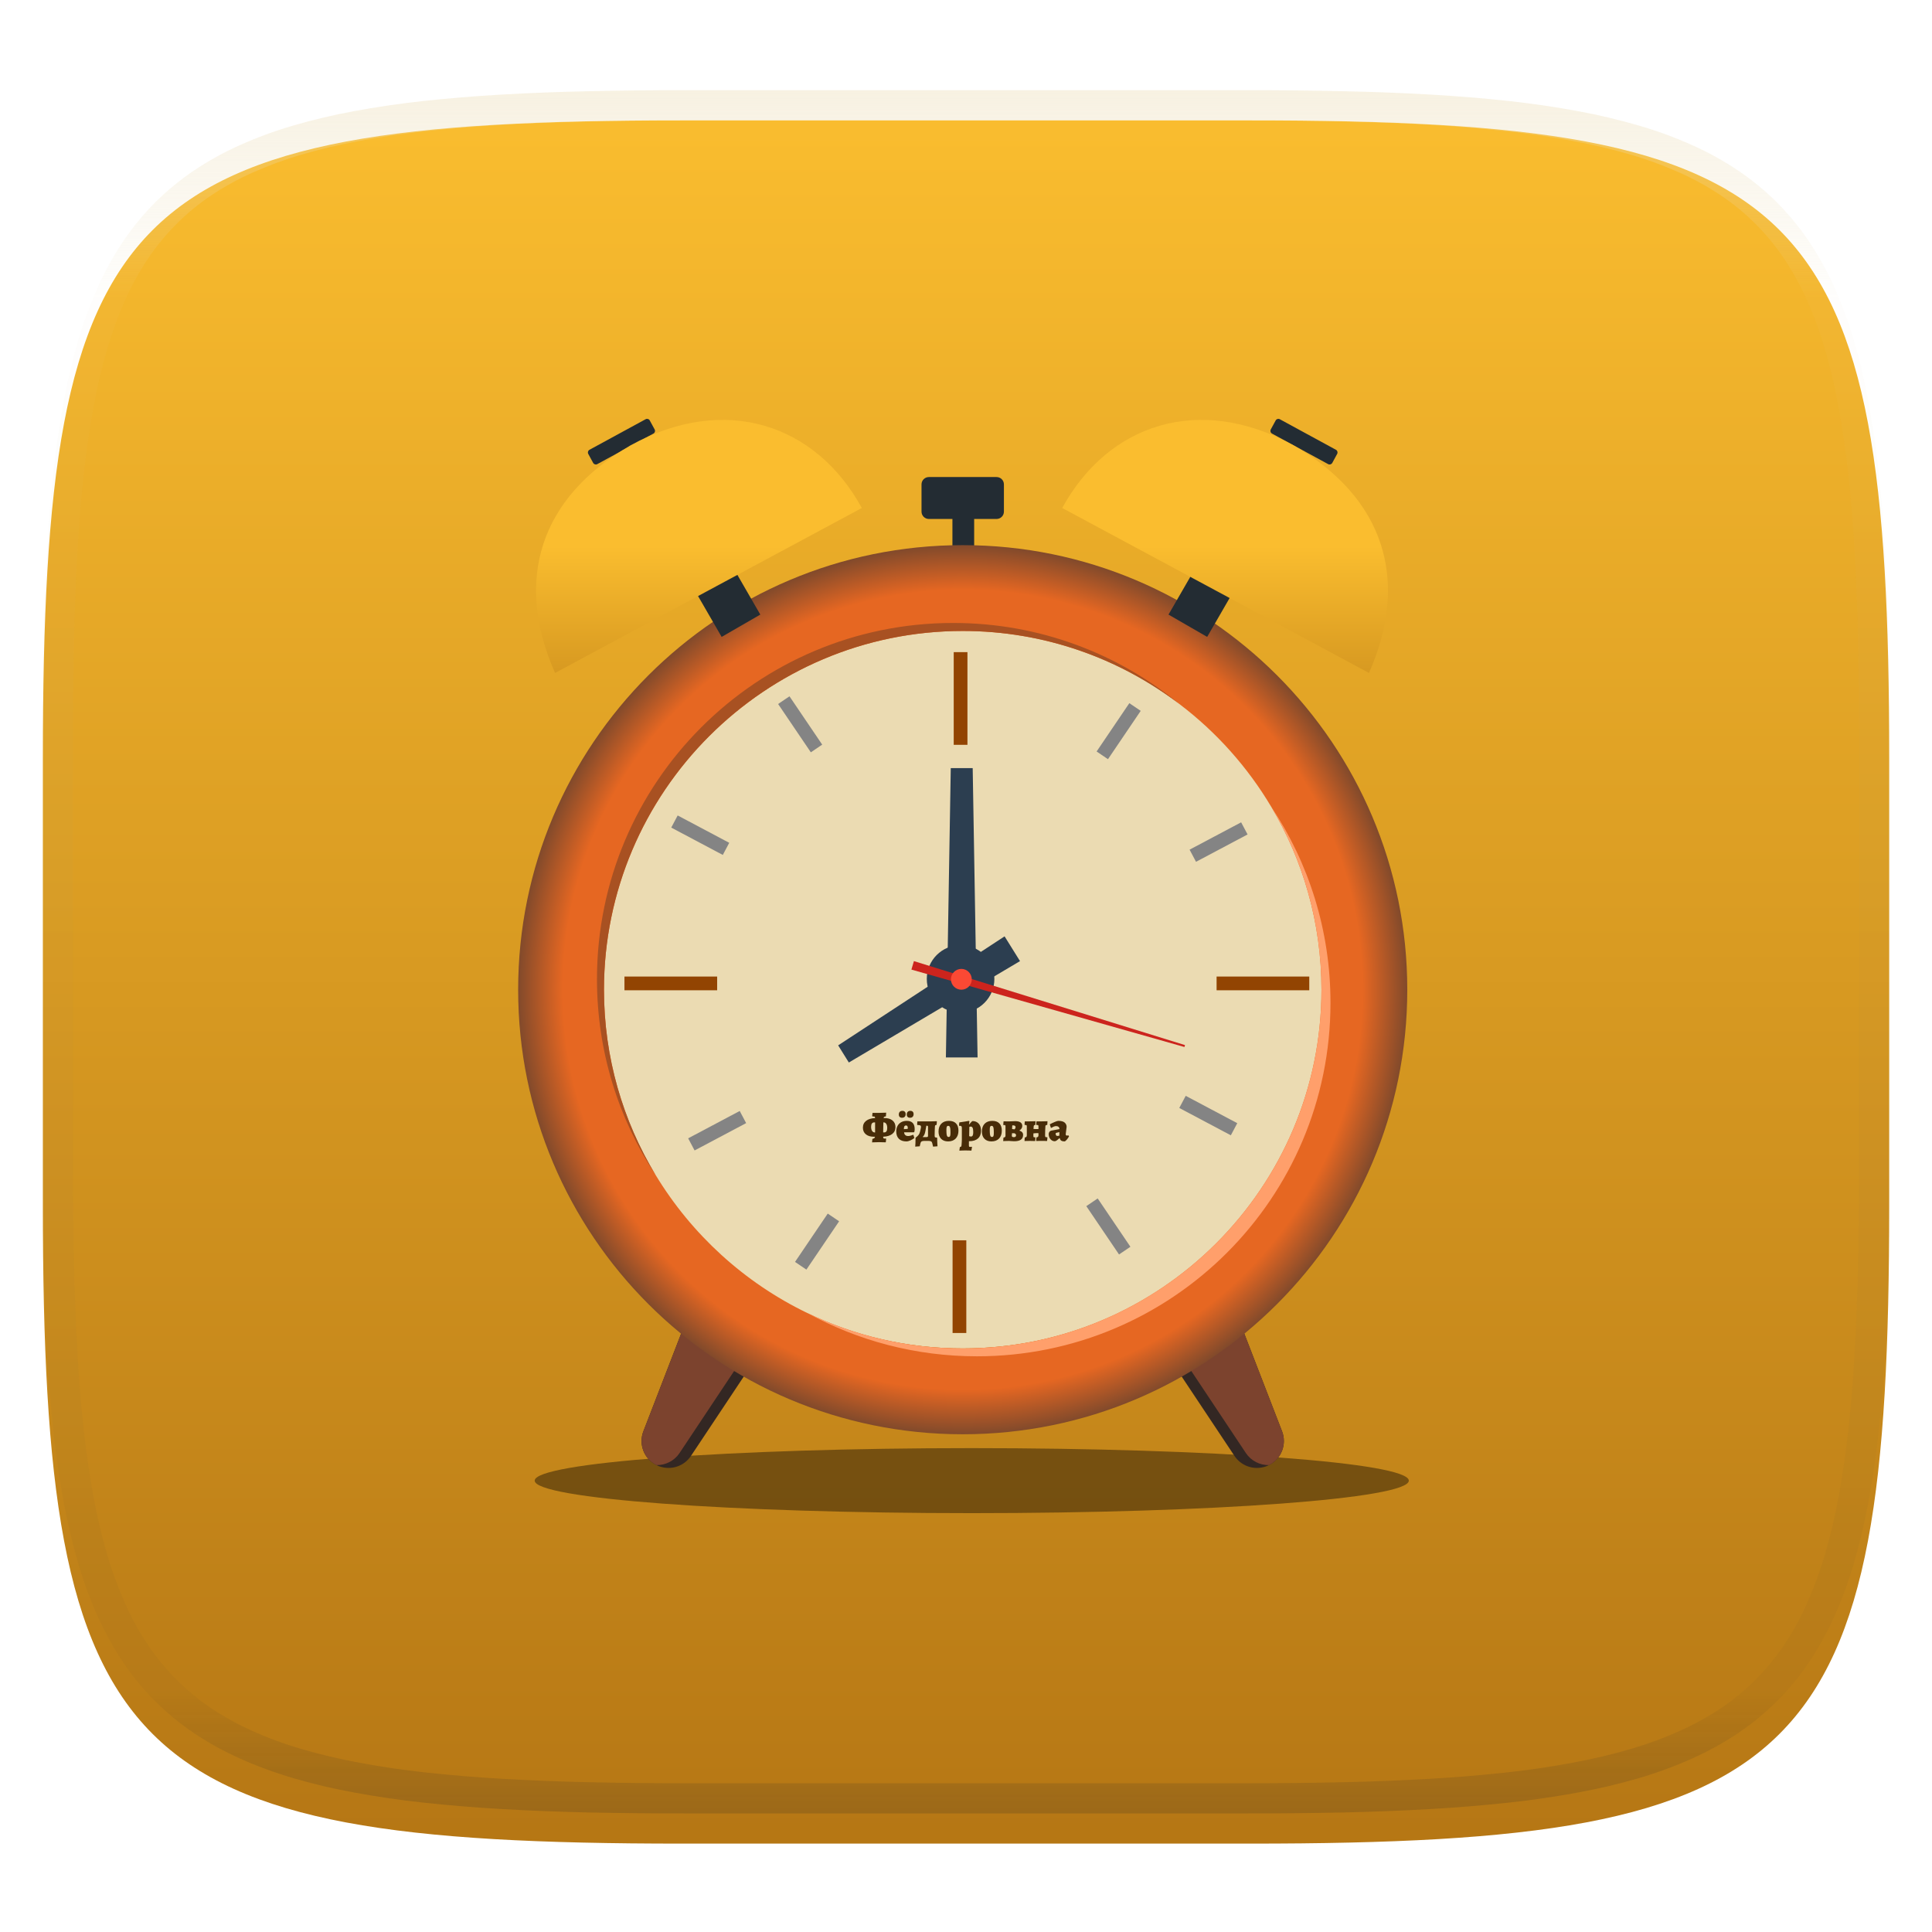 <svg xmlns="http://www.w3.org/2000/svg" style="isolation:isolate" width="256" height="256" viewBox="0 0 256 256">
 <defs>
  <filter id="Dgd5zEP4nfG4Ep6iB7GQTNemRPBmwHxV" width="400%" height="400%" x="-200%" y="-200%" color-interpolation-filters="sRGB" filterUnits="objectBoundingBox">
   <feGaussianBlur xmlns="http://www.w3.org/2000/svg" in="SourceGraphic" stdDeviation="4.294"/>
   <feOffset xmlns="http://www.w3.org/2000/svg" dx="0" dy="4" result="pf_100_offsetBlur"/>
   <feFlood xmlns="http://www.w3.org/2000/svg" flood-opacity=".4"/>
   <feComposite xmlns="http://www.w3.org/2000/svg" in2="pf_100_offsetBlur" operator="in" result="pf_100_dropShadow"/>
   <feBlend xmlns="http://www.w3.org/2000/svg" in="SourceGraphic" in2="pf_100_dropShadow" mode="normal"/>
  </filter>
 </defs>
 <g filter="url(#Dgd5zEP4nfG4Ep6iB7GQTNemRPBmwHxV)">
  <linearGradient id="_lgradient_166" x1="0" x2="0" y1="0" y2="1" gradientTransform="matrix(244.648,0,0,228.338,5.68,11.95)" gradientUnits="userSpaceOnUse">
   <stop offset="0%" style="stop-color:#fabd2f"/>
   <stop offset="100%" style="stop-color:#b57614"/>
  </linearGradient>
  <path fill="url(#_lgradient_166)" d="M 165.689 11.95 C 239.745 11.95 250.328 22.507 250.328 96.494 L 250.328 155.745 C 250.328 229.731 239.745 240.288 165.689 240.288 L 90.319 240.288 C 16.264 240.288 5.68 229.731 5.68 155.745 L 5.68 96.494 C 5.68 22.507 16.264 11.95 90.319 11.95 L 165.689 11.95 Z"/>
 </g>
 <g opacity=".4">
  <linearGradient id="_lgradient_167" x1=".517" x2=".517" y1="0" y2="1" gradientTransform="matrix(244.65,0,0,228.34,5.68,11.95)" gradientUnits="userSpaceOnUse">
   <stop offset="0%" style="stop-color:#ebdbb2"/>
   <stop offset="12.5%" stop-opacity=".098" style="stop-color:#ebdbb2"/>
   <stop offset="92.5%" stop-opacity=".098" style="stop-color:#282828"/>
   <stop offset="100%" stop-opacity=".498" style="stop-color:#282828"/>
  </linearGradient>
  <path fill="url(#_lgradient_167)" fill-rule="evenodd" d="M 165.068 11.951 C 169.396 11.941 173.724 11.991 178.052 12.089 C 181.927 12.167 185.803 12.315 189.678 12.541 C 193.131 12.737 196.583 13.022 200.026 13.395 C 203.085 13.73 206.144 14.181 209.174 14.741 C 211.889 15.243 214.574 15.881 217.22 16.657 C 219.62 17.355 221.971 18.219 224.243 19.241 C 226.358 20.184 228.384 21.304 230.302 22.591 C 232.142 23.829 233.863 25.244 235.437 26.806 C 237.001 28.378 238.417 30.088 239.656 31.925 C 240.945 33.841 242.066 35.865 243.02 37.967 C 244.043 40.247 244.909 42.585 245.617 44.972 C 246.394 47.615 247.034 50.297 247.535 53.009 C 248.096 56.035 248.548 59.081 248.883 62.136 C 249.257 65.575 249.542 69.014 249.739 72.462 C 249.965 76.323 250.112 80.194 250.201 84.055 C 250.289 88.378 250.339 92.701 250.329 97.014 L 250.329 155.226 C 250.339 159.549 250.289 163.862 250.201 168.185 C 250.112 172.056 249.965 175.917 249.739 179.778 C 249.542 183.226 249.257 186.675 248.883 190.104 C 248.548 193.159 248.096 196.215 247.535 199.241 C 247.034 201.943 246.394 204.625 245.617 207.268 C 244.909 209.655 244.043 212.003 243.02 214.273 C 242.066 216.385 240.945 218.399 239.656 220.315 C 238.417 222.152 237.001 223.872 235.437 225.434 C 233.863 226.996 232.142 228.411 230.302 229.649 C 228.384 230.936 226.358 232.056 224.243 232.999 C 221.971 234.021 219.62 234.885 217.22 235.593 C 214.574 236.369 211.889 237.007 209.174 237.499 C 206.144 238.068 203.085 238.51 200.026 238.845 C 196.583 239.218 193.131 239.503 189.678 239.699 C 185.803 239.925 181.927 240.073 178.052 240.161 C 173.724 240.249 169.396 240.299 165.068 240.289 L 90.942 240.289 C 86.614 240.299 82.286 240.249 77.958 240.161 C 74.083 240.073 70.207 239.925 66.332 239.699 C 62.879 239.503 59.427 239.218 55.984 238.845 C 52.925 238.51 49.866 238.068 46.836 237.499 C 44.121 237.007 41.436 236.369 38.79 235.593 C 36.39 234.885 34.039 234.021 31.767 232.999 C 29.652 232.056 27.626 230.936 25.708 229.649 C 23.868 228.411 22.147 226.996 20.573 225.434 C 19.009 223.872 17.593 222.152 16.354 220.315 C 15.065 218.399 13.944 216.385 12.99 214.273 C 11.967 212.003 11.101 209.655 10.393 207.268 C 9.616 204.625 8.976 201.943 8.475 199.241 C 7.914 196.215 7.462 193.159 7.127 190.104 C 6.753 186.675 6.468 183.226 6.271 179.778 C 6.045 175.917 5.898 172.056 5.809 168.185 C 5.721 163.862 5.671 159.549 5.681 155.226 L 5.681 97.014 C 5.671 92.701 5.721 88.378 5.809 84.055 C 5.898 80.194 6.045 76.323 6.271 72.462 C 6.468 69.014 6.753 65.575 7.127 62.136 C 7.462 59.081 7.914 56.035 8.475 53.009 C 8.976 50.297 9.616 47.615 10.393 44.972 C 11.101 42.585 11.967 40.247 12.99 37.967 C 13.944 35.865 15.065 33.841 16.354 31.925 C 17.593 30.088 19.009 28.378 20.573 26.806 C 22.147 25.244 23.868 23.829 25.708 22.591 C 27.626 21.304 29.652 20.184 31.767 19.241 C 34.039 18.219 36.39 17.355 38.79 16.657 C 41.436 15.881 44.121 15.243 46.836 14.741 C 49.866 14.181 52.925 13.73 55.984 13.395 C 59.427 13.022 62.879 12.737 66.332 12.541 C 70.207 12.315 74.083 12.167 77.958 12.089 C 82.286 11.991 86.614 11.941 90.942 11.951 L 165.068 11.951 Z M 165.078 15.96 C 169.376 15.95 173.675 15.999 177.973 16.087 C 181.8 16.176 185.626 16.323 189.452 16.539 C 192.836 16.736 196.219 17.011 199.583 17.384 C 202.554 17.699 205.515 18.131 208.446 18.681 C 211.023 19.153 213.58 19.762 216.099 20.499 C 218.322 21.147 220.495 21.953 222.6 22.896 C 224.509 23.751 226.338 24.763 228.069 25.922 C 229.692 27.013 231.207 28.26 232.594 29.646 C 233.981 31.031 235.23 32.544 236.332 34.165 C 237.492 35.894 238.506 37.712 239.361 39.608 C 240.306 41.72 241.112 43.892 241.761 46.102 C 242.509 48.617 243.109 51.162 243.591 53.736 C 244.132 56.664 244.565 59.611 244.889 62.578 C 245.263 65.938 245.539 69.308 245.735 72.688 C 245.952 76.51 246.109 80.322 246.188 84.144 C 246.276 88.437 246.325 92.721 246.325 97.014 C 246.325 97.014 246.325 97.014 246.325 97.014 L 246.325 155.226 C 246.325 155.226 246.325 155.226 246.325 155.226 C 246.325 159.519 246.276 163.803 246.188 168.096 C 246.109 171.918 245.952 175.74 245.735 179.552 C 245.539 182.932 245.263 186.302 244.889 189.672 C 244.565 192.629 244.132 195.576 243.591 198.504 C 243.109 201.078 242.509 203.623 241.761 206.138 C 241.112 208.358 240.306 210.52 239.361 212.632 C 238.506 214.528 237.492 216.356 236.332 218.075 C 235.23 219.706 233.981 221.219 232.594 222.604 C 231.207 223.98 229.692 225.227 228.069 226.318 C 226.338 227.477 224.509 228.489 222.6 229.344 C 220.495 230.297 218.322 231.093 216.099 231.741 C 213.58 232.478 211.023 233.087 208.446 233.559 C 205.515 234.109 202.554 234.541 199.583 234.865 C 196.219 235.229 192.836 235.514 189.452 235.701 C 185.626 235.917 181.8 236.074 177.973 236.153 C 173.675 236.251 169.376 236.29 165.078 236.29 C 165.078 236.29 165.078 236.29 165.068 236.29 L 90.942 236.29 C 90.932 236.29 90.932 236.29 90.932 236.29 C 86.634 236.29 82.335 236.251 78.037 236.153 C 74.21 236.074 70.384 235.917 66.558 235.701 C 63.174 235.514 59.791 235.229 56.427 234.865 C 53.456 234.541 50.495 234.109 47.564 233.559 C 44.987 233.087 42.43 232.478 39.911 231.741 C 37.688 231.093 35.515 230.297 33.41 229.344 C 31.501 228.489 29.672 227.477 27.941 226.318 C 26.318 225.227 24.803 223.98 23.416 222.604 C 22.029 221.219 20.78 219.706 19.678 218.075 C 18.518 216.356 17.504 214.528 16.649 212.632 C 15.704 210.52 14.898 208.358 14.249 206.138 C 13.501 203.623 12.901 201.078 12.419 198.504 C 11.878 195.576 11.445 192.629 11.121 189.672 C 10.747 186.302 10.472 182.932 10.275 179.552 C 10.058 175.74 9.901 171.918 9.822 168.096 C 9.734 163.803 9.685 159.519 9.685 155.226 C 9.685 155.226 9.685 155.226 9.685 155.226 L 9.685 97.014 C 9.685 97.014 9.685 97.014 9.685 97.014 C 9.685 92.721 9.734 88.437 9.822 84.144 C 9.901 80.322 10.058 76.51 10.275 72.688 C 10.472 69.308 10.747 65.938 11.121 62.578 C 11.445 59.611 11.878 56.664 12.419 53.736 C 12.901 51.162 13.501 48.617 14.249 46.102 C 14.898 43.892 15.704 41.72 16.649 39.608 C 17.504 37.712 18.518 35.894 19.678 34.165 C 20.78 32.544 22.029 31.031 23.416 29.646 C 24.803 28.26 26.318 27.013 27.941 25.922 C 29.672 24.763 31.501 23.751 33.41 22.896 C 35.515 21.953 37.688 21.147 39.911 20.499 C 42.43 19.762 44.987 19.153 47.564 18.681 C 50.495 18.131 53.456 17.699 56.427 17.384 C 59.791 17.011 63.174 16.736 66.558 16.539 C 70.384 16.323 74.21 16.176 78.037 16.087 C 82.335 15.999 86.634 15.95 90.932 15.96 C 90.932 15.96 90.932 15.96 90.942 15.96 L 165.068 15.96 C 165.078 15.96 165.078 15.96 165.078 15.96 Z"/>
 </g>
 <g>
  <defs>
   <filter id="U9VSP3moUnB4EEY5O3jU2vD7LnN3YlgA" width="400%" height="400%" x="-200%" y="-200%" color-interpolation-filters="sRGB" filterUnits="objectBoundingBox">
    <feGaussianBlur xmlns="http://www.w3.org/2000/svg" stdDeviation="4.294"/>
   </filter>
  </defs>
  <g opacity=".4" filter="url(#U9VSP3moUnB4EEY5O3jU2vD7LnN3YlgA)">
   <path d="M 186.675 196.192 C 186.675 198.571 160.747 200.5 128.763 200.5 C 96.779 200.5 70.85 198.571 70.85 196.192 C 70.85 193.813 96.779 191.884 128.763 191.884 C 160.747 191.884 186.675 193.813 186.675 196.192 Z"/>
  </g>
  <g>
   <path fill="#332723" d="M 102.186 176.938 L 91.556 192.918 C 90.555 194.419 88.595 194.937 86.984 194.132 C 86.971 194.123 86.952 194.119 86.938 194.11 C 85.32 193.272 84.592 191.348 85.251 189.652 L 92.17 171.748 C 92.57 170.97 93.339 170.501 94.162 170.438 C 94.594 170.406 95.04 170.488 95.454 170.701 L 101.145 173.649 C 102.336 174.268 102.805 175.746 102.186 176.938 Z"/>
   <path fill="#7c432e" d="M 100.672 176.56 L 90.041 192.54 C 89.341 193.586 88.176 194.155 86.984 194.132 C 86.971 194.123 86.952 194.119 86.938 194.11 C 85.319 193.272 84.592 191.348 85.251 189.652 L 92.17 171.748 C 92.57 170.97 93.339 170.501 94.162 170.437 L 99.625 173.271 C 100.817 173.886 101.29 175.369 100.672 176.56 Z"/>
  </g>
  <g>
   <path fill="#332723" d="M 152.944 176.939 L 163.574 192.919 C 164.575 194.42 166.535 194.938 168.146 194.133 C 168.159 194.124 168.177 194.12 168.191 194.111 C 169.81 193.273 170.538 191.349 169.879 189.653 L 162.96 171.749 C 162.56 170.971 161.791 170.502 160.968 170.438 C 160.536 170.407 160.09 170.489 159.676 170.702 L 153.985 173.65 C 152.793 174.269 152.325 175.747 152.944 176.939 Z"/>
   <path fill="#7c432e" d="M 154.458 176.561 L 165.089 192.541 C 165.789 193.587 166.954 194.156 168.146 194.133 C 168.159 194.124 168.177 194.12 168.191 194.111 C 169.811 193.273 170.538 191.349 169.879 189.653 L 162.96 171.749 C 162.56 170.971 161.791 170.502 160.968 170.438 L 155.504 173.272 C 154.313 173.886 153.84 175.369 154.458 176.561 Z"/>
  </g>
  <path fill="#ebdbb2" d="M 175.861 130.38 C 175.861 157.053 154.238 178.676 127.565 178.676 C 100.892 178.676 79.269 157.053 79.269 130.38 C 79.269 103.706 100.892 82.084 127.565 82.084 C 154.238 82.084 175.861 103.706 175.861 130.38 Z"/>
  <path fill="#924402" d="M 128.192 98.693 L 126.373 98.693 L 126.373 86.411 L 128.192 86.411 L 128.192 98.693 Z"/>
  <path fill="#848484" d="M 108.946 98.666 L 107.44 99.686 L 103.104 93.283 L 104.61 92.263 L 108.946 98.666 Z"/>
  <path fill="#848484" d="M 96.627 111.676 L 95.775 113.283 L 88.943 109.659 L 89.796 108.052 L 96.627 111.676 Z"/>
  <path fill="#924402" d="M 95.026 131.217 L 82.744 131.217 L 82.744 129.397 L 95.026 129.397 L 95.026 131.217 Z"/>
  <path fill="#848484" d="M 98.869 148.817 L 98.016 147.21 L 91.185 150.834 L 92.037 152.441 L 98.869 148.817 Z"/>
  <path fill="#848484" d="M 111.187 161.827 L 109.681 160.807 L 105.345 167.21 L 106.851 168.23 L 111.187 161.827 Z"/>
  <path fill="#924402" d="M 128.041 176.629 L 126.221 176.629 L 126.221 164.347 L 128.041 164.347 L 128.041 176.629 Z"/>
  <path fill="#848484" d="M 143.942 159.821 L 145.449 158.8 L 149.785 165.203 L 148.278 166.224 L 143.942 159.821 Z"/>
  <path fill="#848484" d="M 156.261 146.811 L 157.114 145.203 L 163.945 148.827 L 163.092 150.434 L 156.261 146.811 Z"/>
  <path fill="#924402" d="M 173.486 131.217 L 161.205 131.217 L 161.205 129.397 L 173.486 129.397 L 173.486 131.217 Z"/>
  <path fill="#848484" d="M 157.626 112.586 L 158.479 114.193 L 165.31 110.569 L 164.457 108.962 L 157.626 112.586 Z"/>
  <path fill="#848484" d="M 145.307 99.576 L 146.813 100.596 L 151.15 94.193 L 149.643 93.173 L 145.307 99.576 Z"/>
  <path fill="#2c3e50" d="M 131.76 129.713 C 131.76 132.186 129.755 134.19 127.283 134.19 C 124.81 134.19 122.805 132.186 122.805 129.713 C 122.805 127.24 124.81 125.235 127.283 125.235 C 129.755 125.235 131.76 127.24 131.76 129.713 Z"/>
  <path fill="#2c3e50" d="M 129.534 140.115 L 125.335 140.115 L 125.981 101.776 L 128.887 101.776 L 129.534 140.115 Z"/>
  <path fill="#2c3e50" d="M 133.112 124.071 L 135.157 127.353 L 112.476 140.788 L 111.06 138.516 L 133.112 124.071 Z"/>
  <path fill="#cc241d" d="M 156.946 138.733 L 120.766 128.476 L 121.099 127.352 L 157.021 138.481 L 156.946 138.733 Z"/>
  <path fill="#fb4934" d="M 128.763 129.762 C 128.763 130.524 128.146 131.141 127.384 131.141 C 126.623 131.141 126.005 130.524 126.005 129.762 C 126.005 129 126.623 128.383 127.384 128.383 C 128.146 128.383 128.763 129 128.763 129.762 Z"/>
  <path fill="#232c33" d="M 133.024 64.182 L 133.024 67.796 C 133.024 68.329 132.587 68.766 132.053 68.766 L 129.082 68.766 L 129.082 73.598 L 126.201 73.598 L 126.201 68.766 L 123.076 68.766 C 122.543 68.766 122.106 68.329 122.106 67.796 L 122.106 64.182 C 122.106 63.648 122.543 63.211 123.076 63.211 L 132.053 63.211 C 132.587 63.211 133.024 63.648 133.024 64.182 Z"/>
  <radialGradient id="_rgradient_2" cx=".5" cy=".5" r=".5" fx=".5" fy=".5" gradientTransform="matrix(117.813,0,0,117.813,68.658,72.234)" gradientUnits="userSpaceOnUse">
   <stop offset="0%" style="stop-color:#ab4c1a"/>
   <stop offset="10%" style="stop-color:#e66722"/>
   <stop offset="20%" style="stop-color:#e66722"/>
   <stop offset="30%" style="stop-color:#e66722"/>
   <stop offset="40%" style="stop-color:#e66722"/>
   <stop offset="50%" style="stop-color:#e66722"/>
   <stop offset="60%" style="stop-color:#e66722"/>
   <stop offset="70%" style="stop-color:#e66722"/>
   <stop offset="80%" style="stop-color:#e66722"/>
   <stop offset="90%" style="stop-color:#e66722"/>
   <stop offset="100%" style="stop-color:#824a2b"/>
  </radialGradient>
  <path fill="url(#_rgradient_2)" d="M 68.658 131.141 C 68.658 163.674 95.032 190.047 127.565 190.047 L 127.565 190.047 C 160.098 190.047 186.471 163.674 186.471 131.141 L 186.471 131.141 C 186.471 98.608 160.098 72.234 127.565 72.234 L 127.565 72.234 C 95.032 72.234 68.658 98.608 68.658 131.141 Z M 106.977 173.981 C 106.972 173.981 106.968 173.977 106.963 173.977 L 106.963 173.977 C 98.635 169.955 91.652 163.574 86.885 155.713 L 86.885 155.713 C 82.537 148.54 80.03 140.125 80.03 131.141 L 80.03 131.141 C 80.03 104.931 101.355 83.606 127.565 83.606 L 127.565 83.606 C 138.341 83.606 148.294 87.213 156.277 93.286 L 156.277 93.286 C 156.29 93.3 156.309 93.313 156.322 93.322 L 156.322 93.322 C 161.176 97.011 165.297 101.619 168.431 106.882 L 168.431 106.882 C 172.666 113.987 175.1 122.284 175.1 131.141 L 175.1 131.141 C 175.1 157.351 153.775 178.676 127.565 178.676 L 127.565 178.676 C 120.191 178.676 113.209 176.988 106.977 173.981 Z"/>
  <path fill="#ff9f6b" d="M 168.431 106.882 C 172.666 113.987 175.1 122.284 175.1 131.141 C 175.1 157.351 153.775 178.675 127.565 178.675 C 120.191 178.675 113.209 176.988 106.977 173.981 C 113.65 177.638 121.306 179.717 129.453 179.717 C 155.326 179.717 176.296 158.747 176.296 132.874 C 176.296 123.262 173.398 114.319 168.431 106.882 Z"/>
  <path fill="#a85122" d="M 126.3 82.546 C 100.236 82.546 79.102 103.68 79.102 129.744 C 79.102 139.338 81.964 148.262 86.885 155.713 C 82.537 148.54 80.03 140.125 80.03 131.141 C 80.03 104.931 101.355 83.606 127.565 83.606 C 138.341 83.606 148.294 87.213 156.277 93.286 C 148.125 86.577 137.681 82.546 126.3 82.546 Z"/>
  <g>
   <path fill="#232c33" d="M 159.957 84.393 L 154.834 81.435 L 160.363 71.857 L 165.487 74.815 L 159.957 84.393 Z"/>
   <path fill="#232c33" d="M 95.621 84.393 L 100.745 81.435 L 95.215 71.857 L 90.091 74.815 L 95.621 84.393 Z"/>
   <path fill="#232c33" d="M 175.985 61.499 L 168.546 57.45 C 168.35 57.343 168.278 57.098 168.384 56.903 L 169.033 55.711 C 169.139 55.515 169.385 55.443 169.58 55.549 L 177.02 59.598 C 177.216 59.705 177.288 59.95 177.181 60.146 L 176.533 61.338 C 176.426 61.533 176.181 61.606 175.985 61.499 Z"/>
   <path fill="#232c33" d="M 79.144 61.499 L 86.584 57.45 C 86.78 57.343 86.852 57.098 86.745 56.903 L 86.096 55.711 C 85.99 55.515 85.745 55.443 85.549 55.549 L 78.11 59.598 C 77.914 59.705 77.842 59.95 77.948 60.146 L 78.597 61.338 C 78.704 61.533 78.949 61.606 79.144 61.499 Z"/>
   <linearGradient id="_lgradient_168" x1="0" x2="0" y1="0" y2="1" gradientTransform="matrix(43.164,0,0,33.531,71.031,55.637)" gradientUnits="userSpaceOnUse">
    <stop offset="0%" style="stop-color:#fabd2f"/>
    <stop offset="50%" style="stop-color:#fabd2f"/>
    <stop offset="100%" style="stop-color:#d79921"/>
   </linearGradient>
   <path fill="url(#_lgradient_168)" d="M 83.557 59.006 C 71.506 65.951 68.108 76.904 73.548 89.168 L 114.195 67.312 C 108.136 56.215 96.085 52.129 83.557 59.006 Z"/>
   <linearGradient id="_lgradient_169" x1="0" x2="0" y1="0" y2="1" gradientTransform="matrix(-43.164,0,0,33.531,183.914,55.637)" gradientUnits="userSpaceOnUse">
    <stop offset="0%" style="stop-color:#fabd2f"/>
    <stop offset="50%" style="stop-color:#fabd2f"/>
    <stop offset="100%" style="stop-color:#d79921"/>
   </linearGradient>
   <path fill="url(#_lgradient_169)" d="M 171.389 59.006 C 183.44 65.951 186.838 76.904 181.397 89.168 L 140.751 67.312 C 146.81 56.215 158.861 52.129 171.389 59.006 Z"/>
  </g>
  <path fill="#482c08" fill-rule="evenodd" d="M 118.654 149.344 L 118.654 149.344 Q 118.654 149.926 118.226 150.258 L 118.226 150.258 L 118.226 150.258 Q 117.798 150.59 117.04 150.617 L 117.04 150.617 L 117.024 150.617 L 117.024 150.617 Q 117.029 150.776 117.068 150.823 L 117.068 150.823 L 117.068 150.823 Q 117.106 150.87 117.227 150.87 L 117.227 150.87 L 117.227 150.87 Q 117.337 150.87 117.375 150.853 L 117.375 150.853 L 117.419 150.908 L 117.37 151.364 L 117.37 151.364 Q 116.804 151.342 116.481 151.342 L 116.481 151.342 L 116.481 151.342 Q 116.321 151.342 115.553 151.369 L 115.553 151.369 L 115.597 150.908 L 115.597 150.908 Q 115.773 150.87 115.847 150.809 L 115.847 150.809 L 115.847 150.809 Q 115.921 150.749 115.943 150.623 L 115.943 150.623 L 115.795 150.623 L 115.795 150.623 Q 115.12 150.623 114.73 150.302 L 114.73 150.302 L 114.73 150.302 Q 114.34 149.981 114.34 149.426 L 114.34 149.426 L 114.34 149.426 Q 114.34 148.845 114.769 148.513 L 114.769 148.513 L 114.769 148.513 Q 115.197 148.181 115.948 148.153 L 115.948 148.153 L 115.954 148.153 L 115.954 148.153 Q 115.948 148.027 115.91 147.983 L 115.91 147.983 L 115.91 147.983 Q 115.871 147.939 115.767 147.939 L 115.767 147.939 L 115.619 147.945 L 115.57 147.868 L 115.614 147.462 L 116.492 147.462 L 117.024 147.446 L 117.024 147.446 Q 117.117 147.446 117.424 147.435 L 117.424 147.435 L 117.386 147.923 L 117.386 147.923 Q 117.21 147.95 117.153 147.992 L 117.153 147.992 L 117.153 147.992 Q 117.095 148.033 117.079 148.148 L 117.079 148.148 L 117.199 148.148 L 117.199 148.148 Q 117.874 148.148 118.264 148.469 L 118.264 148.469 L 118.264 148.469 Q 118.654 148.79 118.654 149.344 L 118.654 149.344 Z M 117.562 149.459 L 117.562 149.459 Q 117.562 149.114 117.435 148.919 L 117.435 148.919 L 117.435 148.919 Q 117.309 148.724 117.073 148.719 L 117.073 148.719 L 117.051 148.719 L 117.051 148.719 Q 117.035 149.399 117.024 150.052 L 117.024 150.052 L 117.161 150.052 L 117.161 150.052 Q 117.562 150.052 117.562 149.459 L 117.562 149.459 Z M 115.427 149.311 L 115.427 149.311 Q 115.427 149.657 115.556 149.854 L 115.556 149.854 L 115.556 149.854 Q 115.685 150.052 115.921 150.058 L 115.921 150.058 L 115.954 150.058 L 115.954 148.724 L 115.833 148.724 L 115.833 148.724 Q 115.427 148.724 115.427 149.311 L 115.427 149.311 Z M 120.102 151.243 L 120.102 151.243 Q 119.455 151.243 119.106 150.897 L 119.106 150.897 L 119.106 150.897 Q 118.758 150.551 118.758 149.915 L 118.758 149.915 L 118.758 149.915 Q 118.758 149.498 118.931 149.182 L 118.931 149.182 L 118.931 149.182 Q 119.104 148.867 119.419 148.694 L 119.419 148.694 L 119.419 148.694 Q 119.735 148.521 120.157 148.521 L 120.157 148.521 L 120.157 148.521 Q 121.2 148.521 121.2 149.619 L 121.2 149.619 L 121.2 149.619 Q 121.2 149.778 121.156 149.981 L 121.156 149.981 L 121.095 150.036 L 119.795 150.036 L 119.795 150.036 Q 119.817 150.277 119.954 150.403 L 119.954 150.403 L 119.954 150.403 Q 120.091 150.529 120.333 150.529 L 120.333 150.529 L 120.333 150.529 Q 120.607 150.529 120.986 150.365 L 120.986 150.365 L 121.035 150.392 L 121.156 150.798 L 121.156 150.798 Q 120.936 150.968 120.64 151.106 L 120.64 151.106 L 120.64 151.106 Q 120.344 151.243 120.102 151.243 L 120.102 151.243 Z M 119.768 149.619 L 120.223 149.586 L 120.223 149.586 Q 120.267 149.58 120.278 149.561 L 120.278 149.561 L 120.278 149.561 Q 120.289 149.542 120.289 149.487 L 120.289 149.487 L 120.289 149.487 Q 120.289 149.13 120.069 149.13 L 120.069 149.13 L 120.069 149.13 Q 119.905 149.13 119.836 149.243 L 119.836 149.243 L 119.836 149.243 Q 119.768 149.355 119.768 149.619 L 119.768 149.619 Z M 119.532 148.109 L 119.532 148.109 Q 119.323 148.109 119.211 147.997 L 119.211 147.997 L 119.211 147.997 Q 119.098 147.885 119.098 147.671 L 119.098 147.671 L 119.098 147.671 Q 119.098 147.451 119.224 147.322 L 119.224 147.322 L 119.224 147.322 Q 119.351 147.193 119.57 147.193 L 119.57 147.193 L 119.57 147.193 Q 119.779 147.193 119.891 147.308 L 119.891 147.308 L 119.891 147.308 Q 120.004 147.424 120.004 147.632 L 120.004 147.632 L 120.004 147.632 Q 120.004 147.852 119.877 147.981 L 119.877 147.981 L 119.877 147.981 Q 119.751 148.109 119.532 148.109 L 119.532 148.109 Z M 120.591 148.109 L 120.591 148.109 Q 120.377 148.109 120.264 147.997 L 120.264 147.997 L 120.264 147.997 Q 120.152 147.885 120.152 147.671 L 120.152 147.671 L 120.152 147.671 Q 120.152 147.451 120.278 147.322 L 120.278 147.322 L 120.278 147.322 Q 120.404 147.193 120.624 147.193 L 120.624 147.193 L 120.624 147.193 Q 120.832 147.193 120.945 147.308 L 120.945 147.308 L 120.945 147.308 Q 121.057 147.424 121.057 147.632 L 121.057 147.632 L 121.057 147.632 Q 121.057 147.852 120.931 147.981 L 120.931 147.981 L 120.931 147.981 Q 120.805 148.109 120.591 148.109 L 120.591 148.109 Z M 124.179 150.793 L 124.179 150.793 Q 124.174 151.188 124.223 151.89 L 124.223 151.89 L 123.636 151.934 L 123.532 151.49 L 123.532 151.49 Q 123.493 151.314 123.386 151.246 L 123.386 151.246 L 123.386 151.246 Q 123.279 151.177 123.044 151.177 L 123.044 151.177 L 122.451 151.177 L 122.451 151.177 Q 122.22 151.177 122.108 151.251 L 122.108 151.251 L 122.108 151.251 Q 121.995 151.325 121.957 151.512 L 121.957 151.512 L 121.869 151.89 L 121.271 151.934 L 121.271 151.934 Q 121.31 151.517 121.31 151.001 L 121.31 151.001 L 121.31 150.793 L 121.348 150.732 L 121.348 150.732 Q 121.562 150.562 121.669 150.439 L 121.669 150.439 L 121.669 150.439 Q 121.776 150.315 121.839 150.162 L 121.839 150.162 L 121.839 150.162 Q 121.902 150.008 121.963 149.728 L 121.963 149.728 L 122.017 149.481 L 122.017 149.481 Q 122.039 149.394 122.039 149.317 L 122.039 149.317 L 122.039 149.317 Q 122.039 149.174 121.935 149.122 L 121.935 149.122 L 121.935 149.122 Q 121.831 149.07 121.562 149.07 L 121.562 149.07 L 121.524 148.993 L 121.556 148.587 L 123.4 148.587 L 123.4 148.587 Q 123.795 148.587 124.141 148.565 L 124.141 148.565 L 124.108 149.048 L 124.108 149.048 Q 123.971 149.07 123.932 149.105 L 123.932 149.105 L 123.932 149.105 Q 123.894 149.141 123.883 149.251 L 123.883 149.251 L 123.883 149.251 Q 123.845 149.92 123.845 150.458 L 123.845 150.458 L 123.845 150.458 Q 123.845 150.617 123.88 150.669 L 123.88 150.669 L 123.88 150.669 Q 123.916 150.722 124.031 150.727 L 124.031 150.727 L 124.146 150.732 L 124.179 150.793 Z M 122.967 150.529 L 122.967 149.366 L 122.967 149.366 Q 122.967 149.24 122.939 149.201 L 122.939 149.201 L 122.939 149.201 Q 122.912 149.163 122.808 149.163 L 122.808 149.163 L 122.747 149.163 L 122.632 149.811 L 122.632 149.811 Q 122.577 150.123 122.495 150.318 L 122.495 150.318 L 122.495 150.318 Q 122.412 150.513 122.275 150.634 L 122.275 150.634 L 122.281 150.672 L 122.758 150.672 L 122.758 150.672 Q 122.857 150.672 122.912 150.636 L 122.912 150.636 L 122.912 150.636 Q 122.967 150.601 122.967 150.529 L 122.967 150.529 Z M 125.623 151.243 L 125.623 151.243 Q 125.035 151.243 124.698 150.894 L 124.698 150.894 L 124.698 150.894 Q 124.361 150.546 124.361 149.942 L 124.361 149.942 L 124.361 149.942 Q 124.361 149.273 124.725 148.897 L 124.725 148.897 L 124.725 148.897 Q 125.09 148.521 125.743 148.521 L 125.743 148.521 L 125.743 148.521 Q 126.352 148.521 126.676 148.856 L 126.676 148.856 L 126.676 148.856 Q 127 149.191 127 149.816 L 127 149.816 L 127 149.816 Q 127 150.486 126.635 150.864 L 126.635 150.864 L 126.635 150.864 Q 126.27 151.243 125.623 151.243 L 125.623 151.243 Z M 125.688 150.656 L 125.688 150.656 Q 125.831 150.656 125.886 150.543 L 125.886 150.543 L 125.886 150.543 Q 125.941 150.431 125.941 150.129 L 125.941 150.129 L 125.941 150.129 Q 125.941 149.756 125.916 149.553 L 125.916 149.553 L 125.916 149.553 Q 125.891 149.35 125.828 149.265 L 125.828 149.265 L 125.828 149.265 Q 125.765 149.18 125.656 149.18 L 125.656 149.18 L 125.656 149.18 Q 125.513 149.18 125.458 149.289 L 125.458 149.289 L 125.458 149.289 Q 125.403 149.399 125.403 149.69 L 125.403 149.69 L 125.403 149.69 Q 125.403 150.069 125.428 150.274 L 125.428 150.274 L 125.428 150.274 Q 125.452 150.48 125.516 150.568 L 125.516 150.568 L 125.516 150.568 Q 125.579 150.656 125.688 150.656 L 125.688 150.656 Z M 127.121 152.466 L 127.187 151.989 L 127.187 151.989 Q 127.313 151.984 127.357 151.926 L 127.357 151.926 L 127.357 151.926 Q 127.401 151.868 127.412 151.704 L 127.412 151.704 L 127.422 151.556 L 127.422 151.556 Q 127.428 151.484 127.439 151.289 L 127.439 151.289 L 127.439 151.289 Q 127.45 151.095 127.45 150.941 L 127.45 150.941 L 127.45 149.492 L 127.45 149.492 Q 127.45 149.3 127.398 149.237 L 127.398 149.237 L 127.398 149.237 Q 127.346 149.174 127.187 149.174 L 127.187 149.174 L 127.099 149.174 L 127.071 149.136 L 127.115 148.724 L 127.115 148.724 Q 127.516 148.669 127.9 148.606 L 127.9 148.606 L 127.9 148.606 Q 128.284 148.543 128.394 148.521 L 128.394 148.521 L 128.46 148.587 L 128.46 148.587 Q 128.454 148.625 128.432 148.738 L 128.432 148.738 L 128.432 148.738 Q 128.41 148.85 128.394 148.987 L 128.394 148.987 L 128.416 148.998 L 128.416 148.998 Q 128.789 148.548 128.866 148.548 L 128.866 148.548 L 128.866 148.548 Q 129.2 148.548 129.456 148.702 L 129.456 148.702 L 129.456 148.702 Q 129.711 148.856 129.851 149.141 L 129.851 149.141 L 129.851 149.141 Q 129.991 149.426 129.991 149.8 L 129.991 149.8 L 129.991 149.8 Q 129.991 150.497 129.582 150.856 L 129.582 150.856 L 129.582 150.856 Q 129.173 151.215 128.432 151.215 L 128.432 151.215 L 128.432 151.215 Q 128.416 151.215 128.405 151.213 L 128.405 151.213 L 128.405 151.213 Q 128.394 151.21 128.388 151.21 L 128.388 151.21 L 128.383 151.698 L 128.383 151.698 Q 128.383 151.857 128.405 151.912 L 128.405 151.912 L 128.405 151.912 Q 128.427 151.967 128.514 151.967 L 128.514 151.967 L 128.514 151.967 Q 128.602 151.967 128.676 151.962 L 128.676 151.962 L 128.676 151.962 Q 128.75 151.956 128.778 151.951 L 128.778 151.951 L 128.794 151.978 L 128.718 152.461 L 128.718 152.461 Q 128.624 152.456 128.372 152.447 L 128.372 152.447 L 128.372 152.447 Q 128.119 152.439 127.883 152.439 L 127.883 152.439 L 127.883 152.439 Q 127.697 152.439 127.447 152.45 L 127.447 152.45 L 127.447 152.45 Q 127.197 152.461 127.121 152.466 L 127.121 152.466 Z M 128.674 150.595 L 128.674 150.595 Q 128.816 150.595 128.888 150.455 L 128.888 150.455 L 128.888 150.455 Q 128.959 150.315 128.959 150.025 L 128.959 150.025 L 128.959 150.025 Q 128.959 149.63 128.882 149.454 L 128.882 149.454 L 128.882 149.454 Q 128.805 149.278 128.63 149.278 L 128.63 149.278 L 128.63 149.278 Q 128.542 149.278 128.443 149.322 L 128.443 149.322 L 128.443 149.322 Q 128.421 150.134 128.421 150.546 L 128.421 150.546 L 128.421 150.546 Q 128.443 150.557 128.514 150.576 L 128.514 150.576 L 128.514 150.576 Q 128.586 150.595 128.674 150.595 L 128.674 150.595 Z M 131.368 151.243 L 131.368 151.243 Q 130.781 151.243 130.443 150.894 L 130.443 150.894 L 130.443 150.894 Q 130.106 150.546 130.106 149.942 L 130.106 149.942 L 130.106 149.942 Q 130.106 149.273 130.471 148.897 L 130.471 148.897 L 130.471 148.897 Q 130.836 148.521 131.489 148.521 L 131.489 148.521 L 131.489 148.521 Q 132.098 148.521 132.422 148.856 L 132.422 148.856 L 132.422 148.856 Q 132.745 149.191 132.745 149.816 L 132.745 149.816 L 132.745 149.816 Q 132.745 150.486 132.38 150.864 L 132.38 150.864 L 132.38 150.864 Q 132.015 151.243 131.368 151.243 L 131.368 151.243 Z M 131.434 150.656 L 131.434 150.656 Q 131.576 150.656 131.631 150.543 L 131.631 150.543 L 131.631 150.543 Q 131.686 150.431 131.686 150.129 L 131.686 150.129 L 131.686 150.129 Q 131.686 149.756 131.661 149.553 L 131.661 149.553 L 131.661 149.553 Q 131.637 149.35 131.574 149.265 L 131.574 149.265 L 131.574 149.265 Q 131.511 149.18 131.401 149.18 L 131.401 149.18 L 131.401 149.18 Q 131.258 149.18 131.203 149.289 L 131.203 149.289 L 131.203 149.289 Q 131.148 149.399 131.148 149.69 L 131.148 149.69 L 131.148 149.69 Q 131.148 150.069 131.173 150.274 L 131.173 150.274 L 131.173 150.274 Q 131.198 150.48 131.261 150.568 L 131.261 150.568 L 131.261 150.568 Q 131.324 150.656 131.434 150.656 L 131.434 150.656 Z M 133.695 151.177 L 133.695 151.177 Q 133.387 151.177 132.926 151.199 L 132.926 151.199 L 132.965 150.738 L 132.965 150.738 Q 133.124 150.711 133.179 150.653 L 133.179 150.653 L 133.179 150.653 Q 133.234 150.595 133.234 150.458 L 133.234 150.458 L 133.234 149.256 L 133.234 149.256 Q 133.234 149.075 133.135 149.075 L 133.135 149.075 L 133.135 149.075 Q 133.08 149.075 132.992 149.086 L 132.992 149.086 L 132.937 149.031 L 132.976 148.581 L 133.706 148.592 L 133.706 148.592 Q 133.969 148.592 134.518 148.559 L 134.518 148.559 L 134.518 148.559 Q 134.984 148.559 135.22 148.721 L 135.22 148.721 L 135.22 148.721 Q 135.456 148.883 135.456 149.196 L 135.456 149.196 L 135.456 149.196 Q 135.456 149.372 135.365 149.517 L 135.365 149.517 L 135.365 149.517 Q 135.275 149.662 135.072 149.805 L 135.072 149.805 L 135.072 149.805 Q 135.33 149.898 135.448 150.036 L 135.448 150.036 L 135.448 150.036 Q 135.566 150.173 135.566 150.381 L 135.566 150.381 L 135.566 150.381 Q 135.566 150.804 135.272 151.012 L 135.272 151.012 L 135.272 151.012 Q 134.979 151.221 134.375 151.221 L 134.375 151.221 L 134.375 151.221 Q 134.298 151.221 133.991 151.199 L 133.991 151.199 L 133.991 151.199 Q 133.728 151.177 133.695 151.177 L 133.695 151.177 Z M 134.106 149.602 L 134.419 149.646 L 134.419 149.646 Q 134.485 149.597 134.526 149.514 L 134.526 149.514 L 134.526 149.514 Q 134.567 149.432 134.567 149.35 L 134.567 149.35 L 134.567 149.35 Q 134.567 149.229 134.477 149.171 L 134.477 149.171 L 134.477 149.171 Q 134.386 149.114 134.199 149.114 L 134.199 149.114 L 134.199 149.114 Q 134.156 149.114 134.142 149.125 L 134.142 149.125 L 134.142 149.125 Q 134.128 149.136 134.128 149.163 L 134.128 149.163 L 134.106 149.602 Z M 134.095 150.162 L 134.073 150.507 L 134.073 150.507 Q 134.073 150.595 134.139 150.636 L 134.139 150.636 L 134.139 150.636 Q 134.205 150.678 134.353 150.678 L 134.353 150.678 L 134.353 150.678 Q 134.633 150.678 134.633 150.42 L 134.633 150.42 L 134.633 150.42 Q 134.633 150.332 134.575 150.266 L 134.575 150.266 L 134.575 150.266 Q 134.518 150.2 134.408 150.162 L 134.408 150.162 L 134.095 150.162 Z M 135.752 151.193 L 135.785 150.727 L 135.785 150.727 Q 135.95 150.694 136.005 150.631 L 136.005 150.631 L 136.005 150.631 Q 136.06 150.568 136.06 150.398 L 136.06 150.398 L 136.06 149.267 L 136.06 149.267 Q 136.06 149.152 136.029 149.111 L 136.029 149.111 L 136.029 149.111 Q 135.999 149.07 135.911 149.07 L 135.911 149.07 L 135.802 149.07 L 135.758 149.009 L 135.791 148.587 L 136.345 148.587 L 136.998 148.576 L 137.217 148.57 L 137.185 149.059 L 137.185 149.059 Q 137.053 149.081 137.017 149.114 L 137.017 149.114 L 137.017 149.114 Q 136.982 149.147 136.971 149.24 L 136.971 149.24 L 136.943 149.591 L 137.267 149.608 L 137.267 149.608 Q 137.415 149.608 137.489 149.605 L 137.489 149.605 L 137.489 149.605 Q 137.563 149.602 137.602 149.602 L 137.602 149.602 L 137.602 149.267 L 137.602 149.267 Q 137.602 149.147 137.571 149.108 L 137.571 149.108 L 137.571 149.108 Q 137.541 149.07 137.453 149.07 L 137.453 149.07 L 137.338 149.07 L 137.3 149.009 L 137.333 148.587 L 138.035 148.587 L 138.524 148.576 L 138.798 148.57 L 138.77 149.048 L 138.77 149.048 Q 138.611 149.075 138.567 149.111 L 138.567 149.111 L 138.567 149.111 Q 138.524 149.147 138.518 149.262 L 138.518 149.262 L 138.518 149.262 Q 138.48 149.865 138.48 150.447 L 138.48 150.447 L 138.48 150.447 Q 138.48 150.573 138.515 150.631 L 138.515 150.631 L 138.515 150.631 Q 138.551 150.689 138.639 150.689 L 138.639 150.689 L 138.639 150.689 Q 138.694 150.689 138.748 150.678 L 138.748 150.678 L 138.787 150.727 L 138.748 151.182 L 138.008 151.177 L 137.294 151.182 L 137.327 150.705 L 137.327 150.705 Q 137.47 150.7 137.536 150.631 L 137.536 150.631 L 137.536 150.631 Q 137.602 150.562 137.602 150.42 L 137.602 150.42 L 137.602 150.151 L 137.388 150.145 L 137.388 150.145 Q 137.305 150.145 137.179 150.156 L 137.179 150.156 L 137.179 150.156 Q 137.053 150.167 136.932 150.178 L 136.932 150.178 L 136.927 150.48 L 136.927 150.48 Q 136.921 150.601 136.951 150.65 L 136.951 150.65 L 136.951 150.65 Q 136.982 150.7 137.058 150.7 L 137.058 150.7 L 137.058 150.7 Q 137.146 150.7 137.168 150.689 L 137.168 150.689 L 137.201 150.732 L 137.168 151.193 L 136.932 151.188 L 136.455 151.177 L 136.455 151.177 Q 136.252 151.177 135.868 151.188 L 135.868 151.188 L 135.868 151.188 Q 135.829 151.193 135.752 151.193 L 135.752 151.193 Z M 141.059 151.243 L 141.059 151.243 Q 140.784 151.243 140.622 151.139 L 140.622 151.139 L 140.622 151.139 Q 140.461 151.034 140.439 150.842 L 140.439 150.842 L 140.373 150.815 L 140.373 150.815 Q 140.214 150.974 140.046 151.097 L 140.046 151.097 L 140.046 151.097 Q 139.879 151.221 139.764 151.221 L 139.764 151.221 L 139.764 151.221 Q 139.544 151.221 139.358 151.097 L 139.358 151.097 L 139.358 151.097 Q 139.171 150.974 139.064 150.76 L 139.064 150.76 L 139.064 150.76 Q 138.957 150.546 138.957 150.288 L 138.957 150.288 L 138.957 150.288 Q 138.957 150.107 139.053 149.975 L 139.053 149.975 L 139.053 149.975 Q 139.149 149.844 139.308 149.811 L 139.308 149.811 L 140.384 149.613 L 140.384 149.608 L 140.384 149.608 Q 140.384 149.421 140.263 149.317 L 140.263 149.317 L 140.263 149.317 Q 140.142 149.212 139.934 149.212 L 139.934 149.212 L 139.934 149.212 Q 139.791 149.212 139.615 149.287 L 139.615 149.287 L 139.615 149.287 Q 139.44 149.361 139.303 149.448 L 139.303 149.448 L 139.237 149.416 L 139.1 148.977 L 139.1 148.977 Q 139.423 148.806 139.761 148.664 L 139.761 148.664 L 139.761 148.664 Q 140.098 148.521 140.241 148.521 L 140.241 148.521 L 140.241 148.521 Q 140.817 148.521 141.075 148.749 L 141.075 148.749 L 141.075 148.749 Q 141.333 148.977 141.333 149.317 L 141.333 149.317 L 141.333 149.317 Q 141.333 149.416 141.267 149.833 L 141.267 149.833 L 141.267 149.833 Q 141.212 150.217 141.212 150.288 L 141.212 150.288 L 141.212 150.288 Q 141.212 150.37 141.256 150.422 L 141.256 150.422 L 141.256 150.422 Q 141.3 150.475 141.371 150.475 L 141.371 150.475 L 141.371 150.475 Q 141.443 150.475 141.558 150.431 L 141.558 150.431 L 141.651 150.579 L 141.651 150.579 Q 141.525 150.809 141.355 151.012 L 141.355 151.012 L 141.355 151.012 Q 141.185 151.215 141.059 151.243 L 141.059 151.243 Z M 140.098 150.518 L 140.098 150.518 Q 140.214 150.518 140.367 150.486 L 140.367 150.486 L 140.373 150.014 L 139.978 150.101 L 139.978 150.101 Q 139.923 150.112 139.901 150.137 L 139.901 150.137 L 139.901 150.137 Q 139.879 150.162 139.879 150.222 L 139.879 150.222 L 139.879 150.222 Q 139.879 150.354 139.939 150.436 L 139.939 150.436 L 139.939 150.436 Q 140 150.518 140.098 150.518 L 140.098 150.518 Z"/>
 </g>
</svg>
